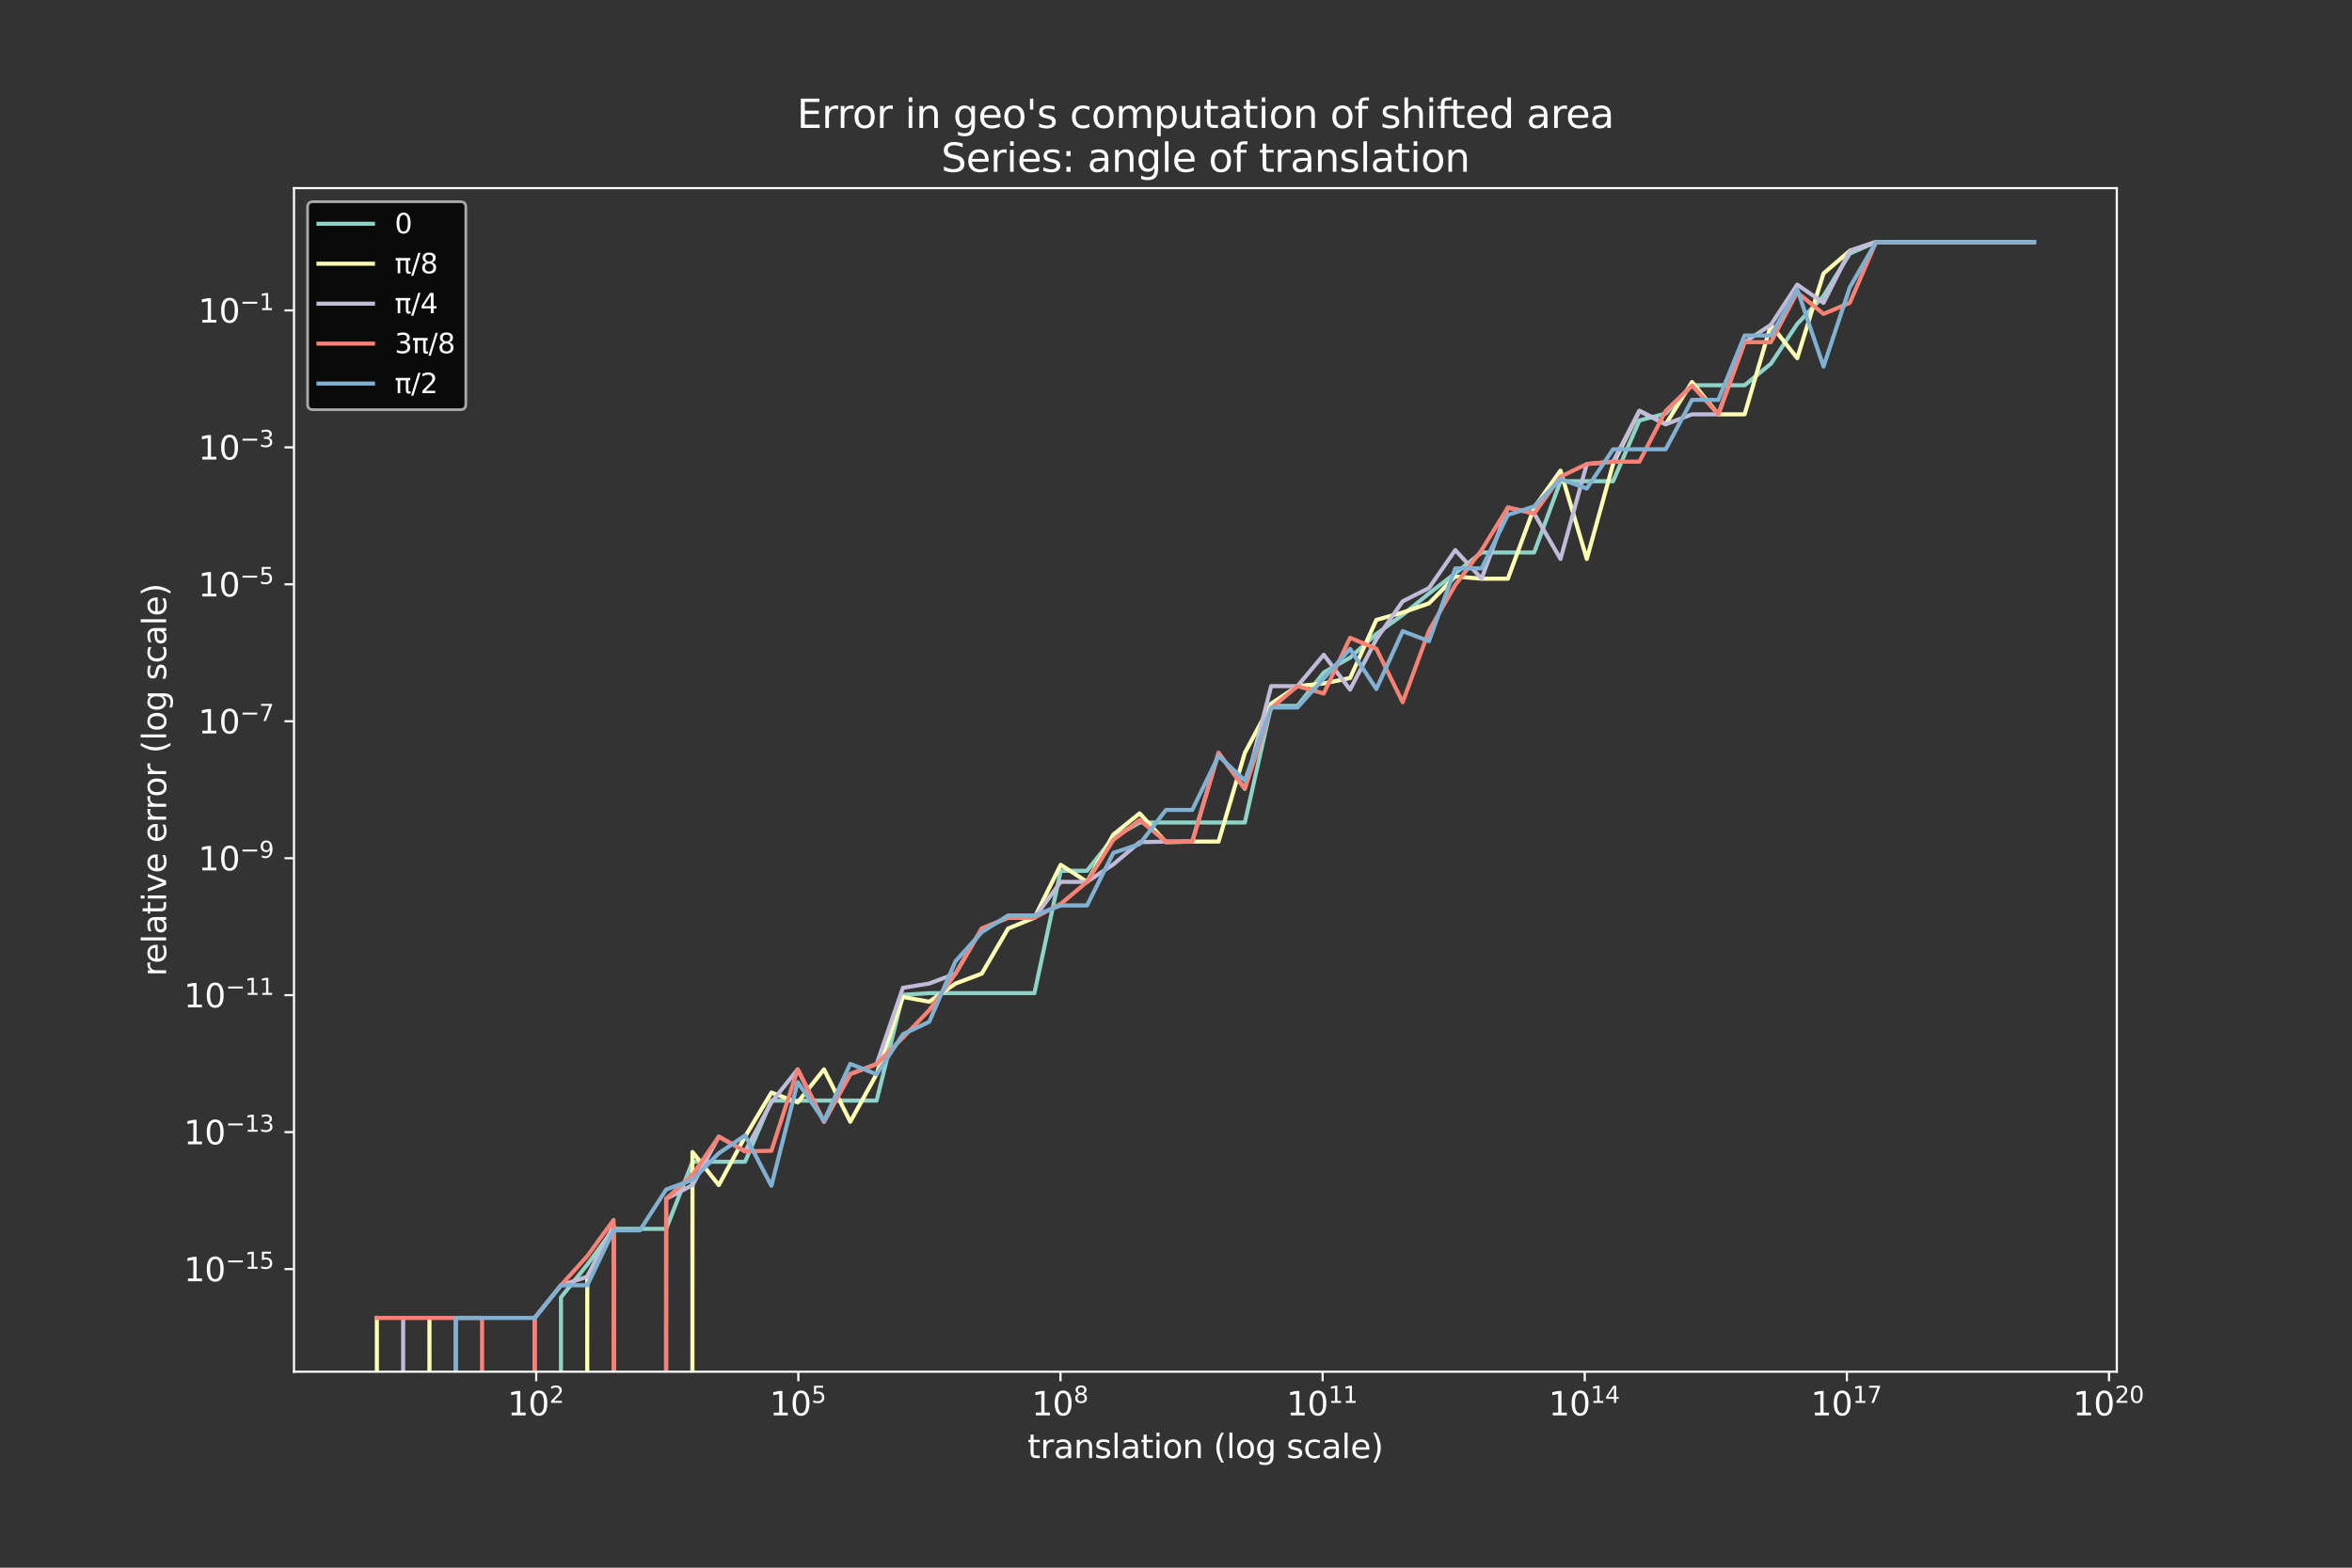 <?xml version="1.0" encoding="utf-8" standalone="no"?>
<!DOCTYPE svg PUBLIC "-//W3C//DTD SVG 1.1//EN"
  "http://www.w3.org/Graphics/SVG/1.1/DTD/svg11.dtd">
<svg xmlns:xlink="http://www.w3.org/1999/xlink" width="864pt" height="576pt" viewBox="0 0 864 576" xmlns="http://www.w3.org/2000/svg" version="1.1">
 <rect x="0" y="0" width="864" height="576" fill="#333333" stroke="none"/>
 <defs>
  <style type="text/css">*{stroke-linejoin: round; stroke-linecap: butt}</style>
 </defs>
 <g id="figure_1">
  <g id="patch_1">
   <path d="M 0 576 
L 864 576 
L 864 0 
L 0 0 
L 0 576 
z
" style="fill: none"/>
  </g>
  <g id="axes_1">
   <g id="patch_2">
    <path d="M 108 504 
L 777.6 504 
L 777.6 69.12 
L 108 69.12 
L 108 504 
z
" style="fill: none"/>
   </g>
   <g id="matplotlib.axis_1">
    <g id="xtick_1">
     <g id="line2d_1">
      <defs>
       <path id="me5d56698d5" d="M 0 0 
L 0 3.5 
" style="stroke: #ffffff; stroke-width: 0.8"/>
      </defs>
      <g>
       <use xlink:href="#me5d56698d5" x="196.979" y="504" style="fill: #ffffff; stroke: #ffffff; stroke-width: 0.8"/>
      </g>
     </g>
     <g id="text_1">
      <!-- $\mathdefault{10^{2}}$ -->
      <g style="fill: #ffffff" transform="translate(186.419 520.118)scale(0.12 -0.12)">
       <defs>
        <path id="DejaVuSans-31" d="M 794 531 
L 1825 531 
L 1825 4091 
L 703 3866 
L 703 4441 
L 1819 4666 
L 2450 4666 
L 2450 531 
L 3481 531 
L 3481 0 
L 794 0 
L 794 531 
z
" transform="scale(0.016)"/>
        <path id="DejaVuSans-30" d="M 2034 4250 
Q 1547 4250 1301 3770 
Q 1056 3291 1056 2328 
Q 1056 1369 1301 889 
Q 1547 409 2034 409 
Q 2525 409 2770 889 
Q 3016 1369 3016 2328 
Q 3016 3291 2770 3770 
Q 2525 4250 2034 4250 
z
M 2034 4750 
Q 2819 4750 3233 4129 
Q 3647 3509 3647 2328 
Q 3647 1150 3233 529 
Q 2819 -91 2034 -91 
Q 1250 -91 836 529 
Q 422 1150 422 2328 
Q 422 3509 836 4129 
Q 1250 4750 2034 4750 
z
" transform="scale(0.016)"/>
        <path id="DejaVuSans-32" d="M 1228 531 
L 3431 531 
L 3431 0 
L 469 0 
L 469 531 
Q 828 903 1448 1529 
Q 2069 2156 2228 2338 
Q 2531 2678 2651 2914 
Q 2772 3150 2772 3378 
Q 2772 3750 2511 3984 
Q 2250 4219 1831 4219 
Q 1534 4219 1204 4116 
Q 875 4013 500 3803 
L 500 4441 
Q 881 4594 1212 4672 
Q 1544 4750 1819 4750 
Q 2544 4750 2975 4387 
Q 3406 4025 3406 3419 
Q 3406 3131 3298 2873 
Q 3191 2616 2906 2266 
Q 2828 2175 2409 1742 
Q 1991 1309 1228 531 
z
" transform="scale(0.016)"/>
       </defs>
       <use xlink:href="#DejaVuSans-31" transform="translate(0 0.766)"/>
       <use xlink:href="#DejaVuSans-30" transform="translate(63.623 0.766)"/>
       <use xlink:href="#DejaVuSans-32" transform="translate(128.203 39.047)scale(0.7)"/>
      </g>
     </g>
    </g>
    <g id="xtick_2">
     <g id="line2d_2">
      <g>
       <use xlink:href="#me5d56698d5" x="293.272" y="504" style="fill: #ffffff; stroke: #ffffff; stroke-width: 0.8"/>
      </g>
     </g>
     <g id="text_2">
      <!-- $\mathdefault{10^{5}}$ -->
      <g style="fill: #ffffff" transform="translate(282.712 520.118)scale(0.12 -0.12)">
       <defs>
        <path id="DejaVuSans-35" d="M 691 4666 
L 3169 4666 
L 3169 4134 
L 1269 4134 
L 1269 2991 
Q 1406 3038 1543 3061 
Q 1681 3084 1819 3084 
Q 2600 3084 3056 2656 
Q 3513 2228 3513 1497 
Q 3513 744 3044 326 
Q 2575 -91 1722 -91 
Q 1428 -91 1123 -41 
Q 819 9 494 109 
L 494 744 
Q 775 591 1075 516 
Q 1375 441 1709 441 
Q 2250 441 2565 725 
Q 2881 1009 2881 1497 
Q 2881 1984 2565 2268 
Q 2250 2553 1709 2553 
Q 1456 2553 1204 2497 
Q 953 2441 691 2322 
L 691 4666 
z
" transform="scale(0.016)"/>
       </defs>
       <use xlink:href="#DejaVuSans-31" transform="translate(0 0.684)"/>
       <use xlink:href="#DejaVuSans-30" transform="translate(63.623 0.684)"/>
       <use xlink:href="#DejaVuSans-35" transform="translate(128.203 38.966)scale(0.7)"/>
      </g>
     </g>
    </g>
    <g id="xtick_3">
     <g id="line2d_3">
      <g>
       <use xlink:href="#me5d56698d5" x="389.565" y="504" style="fill: #ffffff; stroke: #ffffff; stroke-width: 0.8"/>
      </g>
     </g>
     <g id="text_3">
      <!-- $\mathdefault{10^{8}}$ -->
      <g style="fill: #ffffff" transform="translate(379.005 520.118)scale(0.12 -0.12)">
       <defs>
        <path id="DejaVuSans-38" d="M 2034 2216 
Q 1584 2216 1326 1975 
Q 1069 1734 1069 1313 
Q 1069 891 1326 650 
Q 1584 409 2034 409 
Q 2484 409 2743 651 
Q 3003 894 3003 1313 
Q 3003 1734 2745 1975 
Q 2488 2216 2034 2216 
z
M 1403 2484 
Q 997 2584 770 2862 
Q 544 3141 544 3541 
Q 544 4100 942 4425 
Q 1341 4750 2034 4750 
Q 2731 4750 3128 4425 
Q 3525 4100 3525 3541 
Q 3525 3141 3298 2862 
Q 3072 2584 2669 2484 
Q 3125 2378 3379 2068 
Q 3634 1759 3634 1313 
Q 3634 634 3220 271 
Q 2806 -91 2034 -91 
Q 1263 -91 848 271 
Q 434 634 434 1313 
Q 434 1759 690 2068 
Q 947 2378 1403 2484 
z
M 1172 3481 
Q 1172 3119 1398 2916 
Q 1625 2713 2034 2713 
Q 2441 2713 2670 2916 
Q 2900 3119 2900 3481 
Q 2900 3844 2670 4047 
Q 2441 4250 2034 4250 
Q 1625 4250 1398 4047 
Q 1172 3844 1172 3481 
z
" transform="scale(0.016)"/>
       </defs>
       <use xlink:href="#DejaVuSans-31" transform="translate(0 0.766)"/>
       <use xlink:href="#DejaVuSans-30" transform="translate(63.623 0.766)"/>
       <use xlink:href="#DejaVuSans-38" transform="translate(128.203 39.047)scale(0.7)"/>
      </g>
     </g>
    </g>
    <g id="xtick_4">
     <g id="line2d_4">
      <g>
       <use xlink:href="#me5d56698d5" x="485.858" y="504" style="fill: #ffffff; stroke: #ffffff; stroke-width: 0.8"/>
      </g>
     </g>
     <g id="text_4">
      <!-- $\mathdefault{10^{11}}$ -->
      <g style="fill: #ffffff" transform="translate(472.598 520.118)scale(0.12 -0.12)">
       <use xlink:href="#DejaVuSans-31" transform="translate(0 0.684)"/>
       <use xlink:href="#DejaVuSans-30" transform="translate(63.623 0.684)"/>
       <use xlink:href="#DejaVuSans-31" transform="translate(128.203 38.966)scale(0.7)"/>
       <use xlink:href="#DejaVuSans-31" transform="translate(172.739 38.966)scale(0.7)"/>
      </g>
     </g>
    </g>
    <g id="xtick_5">
     <g id="line2d_5">
      <g>
       <use xlink:href="#me5d56698d5" x="582.151" y="504" style="fill: #ffffff; stroke: #ffffff; stroke-width: 0.8"/>
      </g>
     </g>
     <g id="text_5">
      <!-- $\mathdefault{10^{14}}$ -->
      <g style="fill: #ffffff" transform="translate(568.891 520.118)scale(0.12 -0.12)">
       <defs>
        <path id="DejaVuSans-34" d="M 2419 4116 
L 825 1625 
L 2419 1625 
L 2419 4116 
z
M 2253 4666 
L 3047 4666 
L 3047 1625 
L 3713 1625 
L 3713 1100 
L 3047 1100 
L 3047 0 
L 2419 0 
L 2419 1100 
L 313 1100 
L 313 1709 
L 2253 4666 
z
" transform="scale(0.016)"/>
       </defs>
       <use xlink:href="#DejaVuSans-31" transform="translate(0 0.684)"/>
       <use xlink:href="#DejaVuSans-30" transform="translate(63.623 0.684)"/>
       <use xlink:href="#DejaVuSans-31" transform="translate(128.203 38.966)scale(0.7)"/>
       <use xlink:href="#DejaVuSans-34" transform="translate(172.739 38.966)scale(0.7)"/>
      </g>
     </g>
    </g>
    <g id="xtick_6">
     <g id="line2d_6">
      <g>
       <use xlink:href="#me5d56698d5" x="678.443" y="504" style="fill: #ffffff; stroke: #ffffff; stroke-width: 0.8"/>
      </g>
     </g>
     <g id="text_6">
      <!-- $\mathdefault{10^{17}}$ -->
      <g style="fill: #ffffff" transform="translate(665.183 520.118)scale(0.12 -0.12)">
       <defs>
        <path id="DejaVuSans-37" d="M 525 4666 
L 3525 4666 
L 3525 4397 
L 1831 0 
L 1172 0 
L 2766 4134 
L 525 4134 
L 525 4666 
z
" transform="scale(0.016)"/>
       </defs>
       <use xlink:href="#DejaVuSans-31" transform="translate(0 0.684)"/>
       <use xlink:href="#DejaVuSans-30" transform="translate(63.623 0.684)"/>
       <use xlink:href="#DejaVuSans-31" transform="translate(128.203 38.966)scale(0.7)"/>
       <use xlink:href="#DejaVuSans-37" transform="translate(172.739 38.966)scale(0.7)"/>
      </g>
     </g>
    </g>
    <g id="xtick_7">
     <g id="line2d_7">
      <g>
       <use xlink:href="#me5d56698d5" x="774.736" y="504" style="fill: #ffffff; stroke: #ffffff; stroke-width: 0.8"/>
      </g>
     </g>
     <g id="text_7">
      <!-- $\mathdefault{10^{20}}$ -->
      <g style="fill: #ffffff" transform="translate(761.476 520.118)scale(0.12 -0.12)">
       <use xlink:href="#DejaVuSans-31" transform="translate(0 0.766)"/>
       <use xlink:href="#DejaVuSans-30" transform="translate(63.623 0.766)"/>
       <use xlink:href="#DejaVuSans-32" transform="translate(128.203 39.047)scale(0.7)"/>
       <use xlink:href="#DejaVuSans-30" transform="translate(172.739 39.047)scale(0.7)"/>
      </g>
     </g>
    </g>
    <g id="text_8">
     <!-- translation (log scale) -->
     <g style="fill: #ffffff" transform="translate(377.437 535.732)scale(0.12 -0.12)">
      <defs>
       <path id="DejaVuSans-74" d="M 1172 4494 
L 1172 3500 
L 2356 3500 
L 2356 3053 
L 1172 3053 
L 1172 1153 
Q 1172 725 1289 603 
Q 1406 481 1766 481 
L 2356 481 
L 2356 0 
L 1766 0 
Q 1100 0 847 248 
Q 594 497 594 1153 
L 594 3053 
L 172 3053 
L 172 3500 
L 594 3500 
L 594 4494 
L 1172 4494 
z
" transform="scale(0.016)"/>
       <path id="DejaVuSans-72" d="M 2631 2963 
Q 2534 3019 2420 3045 
Q 2306 3072 2169 3072 
Q 1681 3072 1420 2755 
Q 1159 2438 1159 1844 
L 1159 0 
L 581 0 
L 581 3500 
L 1159 3500 
L 1159 2956 
Q 1341 3275 1631 3429 
Q 1922 3584 2338 3584 
Q 2397 3584 2469 3576 
Q 2541 3569 2628 3553 
L 2631 2963 
z
" transform="scale(0.016)"/>
       <path id="DejaVuSans-61" d="M 2194 1759 
Q 1497 1759 1228 1600 
Q 959 1441 959 1056 
Q 959 750 1161 570 
Q 1363 391 1709 391 
Q 2188 391 2477 730 
Q 2766 1069 2766 1631 
L 2766 1759 
L 2194 1759 
z
M 3341 1997 
L 3341 0 
L 2766 0 
L 2766 531 
Q 2569 213 2275 61 
Q 1981 -91 1556 -91 
Q 1019 -91 701 211 
Q 384 513 384 1019 
Q 384 1609 779 1909 
Q 1175 2209 1959 2209 
L 2766 2209 
L 2766 2266 
Q 2766 2663 2505 2880 
Q 2244 3097 1772 3097 
Q 1472 3097 1187 3025 
Q 903 2953 641 2809 
L 641 3341 
Q 956 3463 1253 3523 
Q 1550 3584 1831 3584 
Q 2591 3584 2966 3190 
Q 3341 2797 3341 1997 
z
" transform="scale(0.016)"/>
       <path id="DejaVuSans-6e" d="M 3513 2113 
L 3513 0 
L 2938 0 
L 2938 2094 
Q 2938 2591 2744 2837 
Q 2550 3084 2163 3084 
Q 1697 3084 1428 2787 
Q 1159 2491 1159 1978 
L 1159 0 
L 581 0 
L 581 3500 
L 1159 3500 
L 1159 2956 
Q 1366 3272 1645 3428 
Q 1925 3584 2291 3584 
Q 2894 3584 3203 3211 
Q 3513 2838 3513 2113 
z
" transform="scale(0.016)"/>
       <path id="DejaVuSans-73" d="M 2834 3397 
L 2834 2853 
Q 2591 2978 2328 3040 
Q 2066 3103 1784 3103 
Q 1356 3103 1142 2972 
Q 928 2841 928 2578 
Q 928 2378 1081 2264 
Q 1234 2150 1697 2047 
L 1894 2003 
Q 2506 1872 2764 1633 
Q 3022 1394 3022 966 
Q 3022 478 2636 193 
Q 2250 -91 1575 -91 
Q 1294 -91 989 -36 
Q 684 19 347 128 
L 347 722 
Q 666 556 975 473 
Q 1284 391 1588 391 
Q 1994 391 2212 530 
Q 2431 669 2431 922 
Q 2431 1156 2273 1281 
Q 2116 1406 1581 1522 
L 1381 1569 
Q 847 1681 609 1914 
Q 372 2147 372 2553 
Q 372 3047 722 3315 
Q 1072 3584 1716 3584 
Q 2034 3584 2315 3537 
Q 2597 3491 2834 3397 
z
" transform="scale(0.016)"/>
       <path id="DejaVuSans-6c" d="M 603 4863 
L 1178 4863 
L 1178 0 
L 603 0 
L 603 4863 
z
" transform="scale(0.016)"/>
       <path id="DejaVuSans-69" d="M 603 3500 
L 1178 3500 
L 1178 0 
L 603 0 
L 603 3500 
z
M 603 4863 
L 1178 4863 
L 1178 4134 
L 603 4134 
L 603 4863 
z
" transform="scale(0.016)"/>
       <path id="DejaVuSans-6f" d="M 1959 3097 
Q 1497 3097 1228 2736 
Q 959 2375 959 1747 
Q 959 1119 1226 758 
Q 1494 397 1959 397 
Q 2419 397 2687 759 
Q 2956 1122 2956 1747 
Q 2956 2369 2687 2733 
Q 2419 3097 1959 3097 
z
M 1959 3584 
Q 2709 3584 3137 3096 
Q 3566 2609 3566 1747 
Q 3566 888 3137 398 
Q 2709 -91 1959 -91 
Q 1206 -91 779 398 
Q 353 888 353 1747 
Q 353 2609 779 3096 
Q 1206 3584 1959 3584 
z
" transform="scale(0.016)"/>
       <path id="DejaVuSans-20" transform="scale(0.016)"/>
       <path id="DejaVuSans-28" d="M 1984 4856 
Q 1566 4138 1362 3434 
Q 1159 2731 1159 2009 
Q 1159 1288 1364 580 
Q 1569 -128 1984 -844 
L 1484 -844 
Q 1016 -109 783 600 
Q 550 1309 550 2009 
Q 550 2706 781 3412 
Q 1013 4119 1484 4856 
L 1984 4856 
z
" transform="scale(0.016)"/>
       <path id="DejaVuSans-67" d="M 2906 1791 
Q 2906 2416 2648 2759 
Q 2391 3103 1925 3103 
Q 1463 3103 1205 2759 
Q 947 2416 947 1791 
Q 947 1169 1205 825 
Q 1463 481 1925 481 
Q 2391 481 2648 825 
Q 2906 1169 2906 1791 
z
M 3481 434 
Q 3481 -459 3084 -895 
Q 2688 -1331 1869 -1331 
Q 1566 -1331 1297 -1286 
Q 1028 -1241 775 -1147 
L 775 -588 
Q 1028 -725 1275 -790 
Q 1522 -856 1778 -856 
Q 2344 -856 2625 -561 
Q 2906 -266 2906 331 
L 2906 616 
Q 2728 306 2450 153 
Q 2172 0 1784 0 
Q 1141 0 747 490 
Q 353 981 353 1791 
Q 353 2603 747 3093 
Q 1141 3584 1784 3584 
Q 2172 3584 2450 3431 
Q 2728 3278 2906 2969 
L 2906 3500 
L 3481 3500 
L 3481 434 
z
" transform="scale(0.016)"/>
       <path id="DejaVuSans-63" d="M 3122 3366 
L 3122 2828 
Q 2878 2963 2633 3030 
Q 2388 3097 2138 3097 
Q 1578 3097 1268 2742 
Q 959 2388 959 1747 
Q 959 1106 1268 751 
Q 1578 397 2138 397 
Q 2388 397 2633 464 
Q 2878 531 3122 666 
L 3122 134 
Q 2881 22 2623 -34 
Q 2366 -91 2075 -91 
Q 1284 -91 818 406 
Q 353 903 353 1747 
Q 353 2603 823 3093 
Q 1294 3584 2113 3584 
Q 2378 3584 2631 3529 
Q 2884 3475 3122 3366 
z
" transform="scale(0.016)"/>
       <path id="DejaVuSans-65" d="M 3597 1894 
L 3597 1613 
L 953 1613 
Q 991 1019 1311 708 
Q 1631 397 2203 397 
Q 2534 397 2845 478 
Q 3156 559 3463 722 
L 3463 178 
Q 3153 47 2828 -22 
Q 2503 -91 2169 -91 
Q 1331 -91 842 396 
Q 353 884 353 1716 
Q 353 2575 817 3079 
Q 1281 3584 2069 3584 
Q 2775 3584 3186 3129 
Q 3597 2675 3597 1894 
z
M 3022 2063 
Q 3016 2534 2758 2815 
Q 2500 3097 2075 3097 
Q 1594 3097 1305 2825 
Q 1016 2553 972 2059 
L 3022 2063 
z
" transform="scale(0.016)"/>
       <path id="DejaVuSans-29" d="M 513 4856 
L 1013 4856 
Q 1481 4119 1714 3412 
Q 1947 2706 1947 2009 
Q 1947 1309 1714 600 
Q 1481 -109 1013 -844 
L 513 -844 
Q 928 -128 1133 580 
Q 1338 1288 1338 2009 
Q 1338 2731 1133 3434 
Q 928 4138 513 4856 
z
" transform="scale(0.016)"/>
      </defs>
      <use xlink:href="#DejaVuSans-74"/>
      <use xlink:href="#DejaVuSans-72" x="39.209"/>
      <use xlink:href="#DejaVuSans-61" x="80.322"/>
      <use xlink:href="#DejaVuSans-6e" x="141.602"/>
      <use xlink:href="#DejaVuSans-73" x="204.98"/>
      <use xlink:href="#DejaVuSans-6c" x="257.08"/>
      <use xlink:href="#DejaVuSans-61" x="284.863"/>
      <use xlink:href="#DejaVuSans-74" x="346.143"/>
      <use xlink:href="#DejaVuSans-69" x="385.352"/>
      <use xlink:href="#DejaVuSans-6f" x="413.135"/>
      <use xlink:href="#DejaVuSans-6e" x="474.316"/>
      <use xlink:href="#DejaVuSans-20" x="537.695"/>
      <use xlink:href="#DejaVuSans-28" x="569.482"/>
      <use xlink:href="#DejaVuSans-6c" x="608.496"/>
      <use xlink:href="#DejaVuSans-6f" x="636.279"/>
      <use xlink:href="#DejaVuSans-67" x="697.461"/>
      <use xlink:href="#DejaVuSans-20" x="760.938"/>
      <use xlink:href="#DejaVuSans-73" x="792.725"/>
      <use xlink:href="#DejaVuSans-63" x="844.824"/>
      <use xlink:href="#DejaVuSans-61" x="899.805"/>
      <use xlink:href="#DejaVuSans-6c" x="961.084"/>
      <use xlink:href="#DejaVuSans-65" x="988.867"/>
      <use xlink:href="#DejaVuSans-29" x="1050.391"/>
     </g>
    </g>
   </g>
   <g id="matplotlib.axis_2">
    <g id="ytick_1">
     <g id="line2d_8">
      <defs>
       <path id="mdd11812961" d="M 0 0 
L -3.5 0 
" style="stroke: #ffffff; stroke-width: 0.8"/>
      </defs>
      <g>
       <use xlink:href="#mdd11812961" x="108" y="466.281" style="fill: #ffffff; stroke: #ffffff; stroke-width: 0.8"/>
      </g>
     </g>
     <g id="text_9">
      <!-- $\mathdefault{10^{-15}}$ -->
      <g style="fill: #ffffff" transform="translate(67.52 470.84)scale(0.12 -0.12)">
       <defs>
        <path id="DejaVuSans-2212" d="M 678 2272 
L 4684 2272 
L 4684 1741 
L 678 1741 
L 678 2272 
z
" transform="scale(0.016)"/>
       </defs>
       <use xlink:href="#DejaVuSans-31" transform="translate(0 0.684)"/>
       <use xlink:href="#DejaVuSans-30" transform="translate(63.623 0.684)"/>
       <use xlink:href="#DejaVuSans-2212" transform="translate(128.203 38.966)scale(0.7)"/>
       <use xlink:href="#DejaVuSans-31" transform="translate(186.855 38.966)scale(0.7)"/>
       <use xlink:href="#DejaVuSans-35" transform="translate(231.392 38.966)scale(0.7)"/>
      </g>
     </g>
    </g>
    <g id="ytick_2">
     <g id="line2d_9">
      <g>
       <use xlink:href="#mdd11812961" x="108" y="415.962" style="fill: #ffffff; stroke: #ffffff; stroke-width: 0.8"/>
      </g>
     </g>
     <g id="text_10">
      <!-- $\mathdefault{10^{-13}}$ -->
      <g style="fill: #ffffff" transform="translate(67.52 420.521)scale(0.12 -0.12)">
       <defs>
        <path id="DejaVuSans-33" d="M 2597 2516 
Q 3050 2419 3304 2112 
Q 3559 1806 3559 1356 
Q 3559 666 3084 287 
Q 2609 -91 1734 -91 
Q 1441 -91 1130 -33 
Q 819 25 488 141 
L 488 750 
Q 750 597 1062 519 
Q 1375 441 1716 441 
Q 2309 441 2620 675 
Q 2931 909 2931 1356 
Q 2931 1769 2642 2001 
Q 2353 2234 1838 2234 
L 1294 2234 
L 1294 2753 
L 1863 2753 
Q 2328 2753 2575 2939 
Q 2822 3125 2822 3475 
Q 2822 3834 2567 4026 
Q 2313 4219 1838 4219 
Q 1578 4219 1281 4162 
Q 984 4106 628 3988 
L 628 4550 
Q 988 4650 1302 4700 
Q 1616 4750 1894 4750 
Q 2613 4750 3031 4423 
Q 3450 4097 3450 3541 
Q 3450 3153 3228 2886 
Q 3006 2619 2597 2516 
z
" transform="scale(0.016)"/>
       </defs>
       <use xlink:href="#DejaVuSans-31" transform="translate(0 0.766)"/>
       <use xlink:href="#DejaVuSans-30" transform="translate(63.623 0.766)"/>
       <use xlink:href="#DejaVuSans-2212" transform="translate(128.203 39.047)scale(0.7)"/>
       <use xlink:href="#DejaVuSans-31" transform="translate(186.855 39.047)scale(0.7)"/>
       <use xlink:href="#DejaVuSans-33" transform="translate(231.392 39.047)scale(0.7)"/>
      </g>
     </g>
    </g>
    <g id="ytick_3">
     <g id="line2d_10">
      <g>
       <use xlink:href="#mdd11812961" x="108" y="365.643" style="fill: #ffffff; stroke: #ffffff; stroke-width: 0.8"/>
      </g>
     </g>
     <g id="text_11">
      <!-- $\mathdefault{10^{-11}}$ -->
      <g style="fill: #ffffff" transform="translate(67.52 370.202)scale(0.12 -0.12)">
       <use xlink:href="#DejaVuSans-31" transform="translate(0 0.684)"/>
       <use xlink:href="#DejaVuSans-30" transform="translate(63.623 0.684)"/>
       <use xlink:href="#DejaVuSans-2212" transform="translate(128.203 38.966)scale(0.7)"/>
       <use xlink:href="#DejaVuSans-31" transform="translate(186.855 38.966)scale(0.7)"/>
       <use xlink:href="#DejaVuSans-31" transform="translate(231.392 38.966)scale(0.7)"/>
      </g>
     </g>
    </g>
    <g id="ytick_4">
     <g id="line2d_11">
      <g>
       <use xlink:href="#mdd11812961" x="108" y="315.324" style="fill: #ffffff; stroke: #ffffff; stroke-width: 0.8"/>
      </g>
     </g>
     <g id="text_12">
      <!-- $\mathdefault{10^{-9}}$ -->
      <g style="fill: #ffffff" transform="translate(72.8 319.883)scale(0.12 -0.12)">
       <defs>
        <path id="DejaVuSans-39" d="M 703 97 
L 703 672 
Q 941 559 1184 500 
Q 1428 441 1663 441 
Q 2288 441 2617 861 
Q 2947 1281 2994 2138 
Q 2813 1869 2534 1725 
Q 2256 1581 1919 1581 
Q 1219 1581 811 2004 
Q 403 2428 403 3163 
Q 403 3881 828 4315 
Q 1253 4750 1959 4750 
Q 2769 4750 3195 4129 
Q 3622 3509 3622 2328 
Q 3622 1225 3098 567 
Q 2575 -91 1691 -91 
Q 1453 -91 1209 -44 
Q 966 3 703 97 
z
M 1959 2075 
Q 2384 2075 2632 2365 
Q 2881 2656 2881 3163 
Q 2881 3666 2632 3958 
Q 2384 4250 1959 4250 
Q 1534 4250 1286 3958 
Q 1038 3666 1038 3163 
Q 1038 2656 1286 2365 
Q 1534 2075 1959 2075 
z
" transform="scale(0.016)"/>
       </defs>
       <use xlink:href="#DejaVuSans-31" transform="translate(0 0.766)"/>
       <use xlink:href="#DejaVuSans-30" transform="translate(63.623 0.766)"/>
       <use xlink:href="#DejaVuSans-2212" transform="translate(128.203 39.047)scale(0.7)"/>
       <use xlink:href="#DejaVuSans-39" transform="translate(186.855 39.047)scale(0.7)"/>
      </g>
     </g>
    </g>
    <g id="ytick_5">
     <g id="line2d_12">
      <g>
       <use xlink:href="#mdd11812961" x="108" y="265.004" style="fill: #ffffff; stroke: #ffffff; stroke-width: 0.8"/>
      </g>
     </g>
     <g id="text_13">
      <!-- $\mathdefault{10^{-7}}$ -->
      <g style="fill: #ffffff" transform="translate(72.8 269.563)scale(0.12 -0.12)">
       <use xlink:href="#DejaVuSans-31" transform="translate(0 0.684)"/>
       <use xlink:href="#DejaVuSans-30" transform="translate(63.623 0.684)"/>
       <use xlink:href="#DejaVuSans-2212" transform="translate(128.203 38.966)scale(0.7)"/>
       <use xlink:href="#DejaVuSans-37" transform="translate(186.855 38.966)scale(0.7)"/>
      </g>
     </g>
    </g>
    <g id="ytick_6">
     <g id="line2d_13">
      <g>
       <use xlink:href="#mdd11812961" x="108" y="214.685" style="fill: #ffffff; stroke: #ffffff; stroke-width: 0.8"/>
      </g>
     </g>
     <g id="text_14">
      <!-- $\mathdefault{10^{-5}}$ -->
      <g style="fill: #ffffff" transform="translate(72.8 219.244)scale(0.12 -0.12)">
       <use xlink:href="#DejaVuSans-31" transform="translate(0 0.684)"/>
       <use xlink:href="#DejaVuSans-30" transform="translate(63.623 0.684)"/>
       <use xlink:href="#DejaVuSans-2212" transform="translate(128.203 38.966)scale(0.7)"/>
       <use xlink:href="#DejaVuSans-35" transform="translate(186.855 38.966)scale(0.7)"/>
      </g>
     </g>
    </g>
    <g id="ytick_7">
     <g id="line2d_14">
      <g>
       <use xlink:href="#mdd11812961" x="108" y="164.366" style="fill: #ffffff; stroke: #ffffff; stroke-width: 0.8"/>
      </g>
     </g>
     <g id="text_15">
      <!-- $\mathdefault{10^{-3}}$ -->
      <g style="fill: #ffffff" transform="translate(72.8 168.925)scale(0.12 -0.12)">
       <use xlink:href="#DejaVuSans-31" transform="translate(0 0.766)"/>
       <use xlink:href="#DejaVuSans-30" transform="translate(63.623 0.766)"/>
       <use xlink:href="#DejaVuSans-2212" transform="translate(128.203 39.047)scale(0.7)"/>
       <use xlink:href="#DejaVuSans-33" transform="translate(186.855 39.047)scale(0.7)"/>
      </g>
     </g>
    </g>
    <g id="ytick_8">
     <g id="line2d_15">
      <g>
       <use xlink:href="#mdd11812961" x="108" y="114.047" style="fill: #ffffff; stroke: #ffffff; stroke-width: 0.8"/>
      </g>
     </g>
     <g id="text_16">
      <!-- $\mathdefault{10^{-1}}$ -->
      <g style="fill: #ffffff" transform="translate(72.8 118.606)scale(0.12 -0.12)">
       <use xlink:href="#DejaVuSans-31" transform="translate(0 0.684)"/>
       <use xlink:href="#DejaVuSans-30" transform="translate(63.623 0.684)"/>
       <use xlink:href="#DejaVuSans-2212" transform="translate(128.203 38.966)scale(0.7)"/>
       <use xlink:href="#DejaVuSans-31" transform="translate(186.855 38.966)scale(0.7)"/>
      </g>
     </g>
    </g>
    <g id="text_17">
     <!-- relative error (log scale) -->
     <g style="fill: #ffffff" transform="translate(61.024 358.722)rotate(-90)scale(0.12 -0.12)">
      <defs>
       <path id="DejaVuSans-76" d="M 191 3500 
L 800 3500 
L 1894 563 
L 2988 3500 
L 3597 3500 
L 2284 0 
L 1503 0 
L 191 3500 
z
" transform="scale(0.016)"/>
      </defs>
      <use xlink:href="#DejaVuSans-72"/>
      <use xlink:href="#DejaVuSans-65" x="38.863"/>
      <use xlink:href="#DejaVuSans-6c" x="100.387"/>
      <use xlink:href="#DejaVuSans-61" x="128.17"/>
      <use xlink:href="#DejaVuSans-74" x="189.449"/>
      <use xlink:href="#DejaVuSans-69" x="228.658"/>
      <use xlink:href="#DejaVuSans-76" x="256.441"/>
      <use xlink:href="#DejaVuSans-65" x="315.621"/>
      <use xlink:href="#DejaVuSans-20" x="377.145"/>
      <use xlink:href="#DejaVuSans-65" x="408.932"/>
      <use xlink:href="#DejaVuSans-72" x="470.455"/>
      <use xlink:href="#DejaVuSans-72" x="509.818"/>
      <use xlink:href="#DejaVuSans-6f" x="548.682"/>
      <use xlink:href="#DejaVuSans-72" x="609.863"/>
      <use xlink:href="#DejaVuSans-20" x="650.977"/>
      <use xlink:href="#DejaVuSans-28" x="682.764"/>
      <use xlink:href="#DejaVuSans-6c" x="721.777"/>
      <use xlink:href="#DejaVuSans-6f" x="749.561"/>
      <use xlink:href="#DejaVuSans-67" x="810.742"/>
      <use xlink:href="#DejaVuSans-20" x="874.219"/>
      <use xlink:href="#DejaVuSans-73" x="906.006"/>
      <use xlink:href="#DejaVuSans-63" x="958.105"/>
      <use xlink:href="#DejaVuSans-61" x="1013.086"/>
      <use xlink:href="#DejaVuSans-6c" x="1074.365"/>
      <use xlink:href="#DejaVuSans-65" x="1102.148"/>
      <use xlink:href="#DejaVuSans-29" x="1163.672"/>
     </g>
    </g>
   </g>
   <g id="line2d_16">
    <path d="M 206.034 577 
L 206.073 476.659 
L 215.735 464.655 
L 225.397 451.499 
L 235.06 451.499 
L 244.722 451.499 
L 254.384 426.843 
L 264.047 426.843 
L 273.709 426.843 
L 283.371 404.375 
L 293.034 404.375 
L 302.696 404.375 
L 312.358 404.375 
L 322.021 404.375 
L 331.683 365.508 
L 341.345 364.902 
L 351.008 364.902 
L 360.67 364.902 
L 370.332 364.902 
L 379.995 364.902 
L 389.657 319.935 
L 399.319 319.935 
L 408.982 307.696 
L 418.644 302.208 
L 428.306 302.208 
L 437.969 302.208 
L 447.631 302.208 
L 457.294 302.208 
L 466.956 259.383 
L 476.618 259.383 
L 486.281 247.093 
L 495.943 241.625 
L 505.605 232.948 
L 515.268 225.912 
L 524.93 218.066 
L 534.592 210.627 
L 544.255 202.986 
L 553.917 202.986 
L 563.579 202.986 
L 573.242 176.809 
L 582.904 176.809 
L 592.566 176.809 
L 602.229 154.464 
L 611.891 151.95 
L 621.553 141.556 
L 631.216 141.556 
L 640.878 141.556 
L 650.54 133.632 
L 660.203 119.036 
L 669.865 108.76 
L 679.527 93.173 
L 689.19 88.887 
L 698.852 88.887 
L 708.514 88.887 
L 718.177 88.887 
L 727.839 88.887 
L 737.501 88.887 
L 747.164 88.887 
" clip-path="url(#peae80f1485)" style="fill: none; stroke: #8dd3c7; stroke-width: 1.5; stroke-linecap: square"/>
   </g>
   <g id="line2d_17">
    <path d="M 138.436 484.233 
L 138.473 577 
M 157.725 577 
L 157.761 484.233 
L 157.797 577 
M 215.693 577 
L 215.735 469.085 
L 225.397 450.458 
L 225.447 577 
M 254.325 577 
L 254.384 423.265 
L 264.047 435.435 
L 273.709 417.626 
L 283.371 401.434 
L 293.034 405.031 
L 302.696 392.898 
L 312.358 412.163 
L 322.021 394.631 
L 331.683 366.289 
L 341.345 368.058 
L 351.008 361.372 
L 360.67 357.721 
L 370.332 341.159 
L 379.995 337.18 
L 389.657 317.739 
L 399.319 324.016 
L 408.982 306.638 
L 418.644 298.845 
L 428.306 309.426 
L 437.969 309.216 
L 447.631 309.216 
L 457.294 276.623 
L 466.956 258.527 
L 476.618 252.091 
L 486.281 251.119 
L 495.943 249.119 
L 505.605 227.771 
L 515.268 225.044 
L 524.93 221.685 
L 534.592 211.802 
L 544.255 212.621 
L 553.917 212.621 
L 563.579 186.467 
L 573.242 172.909 
L 582.904 205.385 
L 592.566 170.482 
L 602.229 150.964 
L 611.891 155.886 
L 621.553 140.368 
L 631.216 152.227 
L 640.878 152.227 
L 650.54 119.339 
L 660.203 131.605 
L 669.865 100.462 
L 679.527 92.146 
L 689.19 88.887 
L 698.852 88.887 
L 708.514 88.887 
L 718.177 88.887 
L 727.839 88.887 
L 737.501 88.887 
L 747.164 88.887 
" clip-path="url(#peae80f1485)" style="fill: none; stroke: #feffb3; stroke-width: 1.5; stroke-linecap: square"/>
   </g>
   <g id="line2d_18">
    <path d="M 148.063 577 
L 148.099 484.233 
L 148.135 577 
M 167.387 577 
L 167.423 484.233 
L 167.46 577 
M 196.374 577 
L 196.41 484.233 
L 206.073 472.229 
L 215.735 469.085 
L 225.397 450.458 
L 225.447 577 
M 244.669 577 
L 244.722 440.446 
L 254.384 435.435 
L 264.047 417.626 
L 273.709 423.02 
L 283.371 405.031 
L 293.034 392.898 
L 302.696 412.163 
L 312.358 394.631 
L 322.021 390.943 
L 331.683 362.938 
L 341.345 361.372 
L 351.008 357.721 
L 360.67 341.159 
L 370.332 337.18 
L 379.995 337.18 
L 389.657 324.016 
L 399.319 324.016 
L 408.982 317.588 
L 418.644 309.426 
L 428.306 309.216 
L 437.969 309.216 
L 447.631 276.623 
L 457.294 289.827 
L 466.956 252.091 
L 476.618 252.091 
L 486.281 240.558 
L 495.943 253.387 
L 505.605 234.818 
L 515.268 220.926 
L 524.93 216.061 
L 534.592 202.115 
L 544.255 212.621 
L 553.917 186.467 
L 563.579 188.67 
L 573.242 205.385 
L 582.904 170.482 
L 592.566 169.621 
L 602.229 150.964 
L 611.891 155.886 
L 621.553 152.227 
L 631.216 152.227 
L 640.878 125.71 
L 650.54 119.339 
L 660.203 104.581 
L 669.865 111.27 
L 679.527 92.146 
L 689.19 88.887 
L 698.852 88.887 
L 708.514 88.887 
L 718.177 88.887 
L 727.839 88.887 
L 737.501 88.887 
L 747.164 88.887 
" clip-path="url(#peae80f1485)" style="fill: none; stroke: #bfbbd9; stroke-width: 1.5; stroke-linecap: square"/>
   </g>
   <g id="line2d_19">
    <path d="M 138.436 484.233 
L 148.099 484.233 
L 157.761 484.233 
L 167.423 484.233 
L 177.086 484.233 
L 177.122 577 
M 196.374 577 
L 196.41 484.233 
L 206.073 472.229 
L 215.735 461.511 
L 225.397 448.22 
L 225.448 577 
M 244.669 577 
L 244.722 440.446 
L 254.384 431.652 
L 264.047 417.626 
L 273.709 423.02 
L 283.371 422.82 
L 293.034 392.898 
L 302.696 412.163 
L 312.358 394.631 
L 322.021 390.943 
L 331.683 381.254 
L 341.345 371.148 
L 351.008 357.721 
L 360.67 341.159 
L 370.332 337.18 
L 379.995 337.18 
L 389.657 332.117 
L 399.319 324.016 
L 408.982 308.585 
L 418.644 301.28 
L 428.306 309.216 
L 437.969 309.216 
L 447.631 276.623 
L 457.294 289.827 
L 466.956 260.185 
L 476.618 252.091 
L 486.281 254.8 
L 495.943 234.344 
L 505.605 238.361 
L 515.268 258.011 
L 524.93 231.732 
L 534.592 214.953 
L 544.255 202.115 
L 553.917 186.467 
L 563.579 188.67 
L 573.242 175.149 
L 582.904 170.482 
L 592.566 169.621 
L 602.229 169.621 
L 611.891 150.964 
L 621.553 141.616 
L 631.216 152.227 
L 640.878 125.71 
L 650.54 125.71 
L 660.203 107.421 
L 669.865 115.341 
L 679.527 111.27 
L 689.19 88.887 
L 698.852 88.887 
L 708.514 88.887 
L 718.177 88.887 
L 727.839 88.887 
L 737.501 88.887 
L 747.164 88.887 
" clip-path="url(#peae80f1485)" style="fill: none; stroke: #fa8174; stroke-width: 1.5; stroke-linecap: square"/>
   </g>
   <g id="line2d_20">
    <path d="M 167.387 577 
L 167.423 484.233 
L 177.086 484.233 
L 186.748 484.233 
L 196.41 484.233 
L 206.073 472.229 
L 215.735 472.229 
L 225.397 452.06 
L 235.06 452.06 
L 244.722 437.057 
L 254.384 433.485 
L 264.047 423.728 
L 273.709 417.191 
L 283.371 435.689 
L 293.034 397.59 
L 302.696 411.753 
L 312.358 390.881 
L 322.021 394.718 
L 331.683 380.013 
L 341.345 375.433 
L 351.008 353.158 
L 360.67 342.479 
L 370.332 336.348 
L 379.995 336.348 
L 389.657 332.674 
L 399.319 332.674 
L 408.982 313.358 
L 418.644 310.149 
L 428.306 297.586 
L 437.969 297.586 
L 447.631 277.728 
L 457.294 286.776 
L 466.956 259.954 
L 476.618 259.954 
L 486.281 249.279 
L 495.943 238.42 
L 505.605 253.155 
L 515.268 231.897 
L 524.93 235.576 
L 534.592 208.825 
L 544.255 208.825 
L 553.917 189.189 
L 563.579 186.06 
L 573.242 176.04 
L 582.904 179.477 
L 592.566 165.066 
L 602.229 165.066 
L 611.891 165.066 
L 621.553 146.912 
L 631.216 146.912 
L 640.878 123.273 
L 650.54 123.273 
L 660.203 106.298 
L 669.865 134.674 
L 679.527 105.564 
L 689.19 88.887 
L 698.852 88.887 
L 708.514 88.887 
L 718.177 88.887 
L 727.839 88.887 
L 737.501 88.887 
L 747.164 88.887 
" clip-path="url(#peae80f1485)" style="fill: none; stroke: #81b1d2; stroke-width: 1.5; stroke-linecap: square"/>
   </g>
   <g id="patch_3">
    <path d="M 108 504 
L 108 69.12 
" style="fill: none; stroke: #ffffff; stroke-width: 0.8; stroke-linejoin: miter; stroke-linecap: square"/>
   </g>
   <g id="patch_4">
    <path d="M 777.6 504 
L 777.6 69.12 
" style="fill: none; stroke: #ffffff; stroke-width: 0.8; stroke-linejoin: miter; stroke-linecap: square"/>
   </g>
   <g id="patch_5">
    <path d="M 108 504 
L 777.6 504 
" style="fill: none; stroke: #ffffff; stroke-width: 0.8; stroke-linejoin: miter; stroke-linecap: square"/>
   </g>
   <g id="patch_6">
    <path d="M 108 69.12 
L 777.6 69.12 
" style="fill: none; stroke: #ffffff; stroke-width: 0.8; stroke-linejoin: miter; stroke-linecap: square"/>
   </g>
   <g id="text_18">
    <!-- Error in geo's computation of shifted area -->
    <g style="fill: #ffffff" transform="translate(292.748 46.995)scale(0.144 -0.144)">
     <defs>
      <path id="DejaVuSans-45" d="M 628 4666 
L 3578 4666 
L 3578 4134 
L 1259 4134 
L 1259 2753 
L 3481 2753 
L 3481 2222 
L 1259 2222 
L 1259 531 
L 3634 531 
L 3634 0 
L 628 0 
L 628 4666 
z
" transform="scale(0.016)"/>
      <path id="DejaVuSans-27" d="M 1147 4666 
L 1147 2931 
L 616 2931 
L 616 4666 
L 1147 4666 
z
" transform="scale(0.016)"/>
      <path id="DejaVuSans-6d" d="M 3328 2828 
Q 3544 3216 3844 3400 
Q 4144 3584 4550 3584 
Q 5097 3584 5394 3201 
Q 5691 2819 5691 2113 
L 5691 0 
L 5113 0 
L 5113 2094 
Q 5113 2597 4934 2840 
Q 4756 3084 4391 3084 
Q 3944 3084 3684 2787 
Q 3425 2491 3425 1978 
L 3425 0 
L 2847 0 
L 2847 2094 
Q 2847 2600 2669 2842 
Q 2491 3084 2119 3084 
Q 1678 3084 1418 2786 
Q 1159 2488 1159 1978 
L 1159 0 
L 581 0 
L 581 3500 
L 1159 3500 
L 1159 2956 
Q 1356 3278 1631 3431 
Q 1906 3584 2284 3584 
Q 2666 3584 2933 3390 
Q 3200 3197 3328 2828 
z
" transform="scale(0.016)"/>
      <path id="DejaVuSans-70" d="M 1159 525 
L 1159 -1331 
L 581 -1331 
L 581 3500 
L 1159 3500 
L 1159 2969 
Q 1341 3281 1617 3432 
Q 1894 3584 2278 3584 
Q 2916 3584 3314 3078 
Q 3713 2572 3713 1747 
Q 3713 922 3314 415 
Q 2916 -91 2278 -91 
Q 1894 -91 1617 61 
Q 1341 213 1159 525 
z
M 3116 1747 
Q 3116 2381 2855 2742 
Q 2594 3103 2138 3103 
Q 1681 3103 1420 2742 
Q 1159 2381 1159 1747 
Q 1159 1113 1420 752 
Q 1681 391 2138 391 
Q 2594 391 2855 752 
Q 3116 1113 3116 1747 
z
" transform="scale(0.016)"/>
      <path id="DejaVuSans-75" d="M 544 1381 
L 544 3500 
L 1119 3500 
L 1119 1403 
Q 1119 906 1312 657 
Q 1506 409 1894 409 
Q 2359 409 2629 706 
Q 2900 1003 2900 1516 
L 2900 3500 
L 3475 3500 
L 3475 0 
L 2900 0 
L 2900 538 
Q 2691 219 2414 64 
Q 2138 -91 1772 -91 
Q 1169 -91 856 284 
Q 544 659 544 1381 
z
M 1991 3584 
L 1991 3584 
z
" transform="scale(0.016)"/>
      <path id="DejaVuSans-66" d="M 2375 4863 
L 2375 4384 
L 1825 4384 
Q 1516 4384 1395 4259 
Q 1275 4134 1275 3809 
L 1275 3500 
L 2222 3500 
L 2222 3053 
L 1275 3053 
L 1275 0 
L 697 0 
L 697 3053 
L 147 3053 
L 147 3500 
L 697 3500 
L 697 3744 
Q 697 4328 969 4595 
Q 1241 4863 1831 4863 
L 2375 4863 
z
" transform="scale(0.016)"/>
      <path id="DejaVuSans-68" d="M 3513 2113 
L 3513 0 
L 2938 0 
L 2938 2094 
Q 2938 2591 2744 2837 
Q 2550 3084 2163 3084 
Q 1697 3084 1428 2787 
Q 1159 2491 1159 1978 
L 1159 0 
L 581 0 
L 581 4863 
L 1159 4863 
L 1159 2956 
Q 1366 3272 1645 3428 
Q 1925 3584 2291 3584 
Q 2894 3584 3203 3211 
Q 3513 2838 3513 2113 
z
" transform="scale(0.016)"/>
      <path id="DejaVuSans-64" d="M 2906 2969 
L 2906 4863 
L 3481 4863 
L 3481 0 
L 2906 0 
L 2906 525 
Q 2725 213 2448 61 
Q 2172 -91 1784 -91 
Q 1150 -91 751 415 
Q 353 922 353 1747 
Q 353 2572 751 3078 
Q 1150 3584 1784 3584 
Q 2172 3584 2448 3432 
Q 2725 3281 2906 2969 
z
M 947 1747 
Q 947 1113 1208 752 
Q 1469 391 1925 391 
Q 2381 391 2643 752 
Q 2906 1113 2906 1747 
Q 2906 2381 2643 2742 
Q 2381 3103 1925 3103 
Q 1469 3103 1208 2742 
Q 947 2381 947 1747 
z
" transform="scale(0.016)"/>
     </defs>
     <use xlink:href="#DejaVuSans-45"/>
     <use xlink:href="#DejaVuSans-72" x="63.184"/>
     <use xlink:href="#DejaVuSans-72" x="102.547"/>
     <use xlink:href="#DejaVuSans-6f" x="141.41"/>
     <use xlink:href="#DejaVuSans-72" x="202.592"/>
     <use xlink:href="#DejaVuSans-20" x="243.705"/>
     <use xlink:href="#DejaVuSans-69" x="275.492"/>
     <use xlink:href="#DejaVuSans-6e" x="303.275"/>
     <use xlink:href="#DejaVuSans-20" x="366.654"/>
     <use xlink:href="#DejaVuSans-67" x="398.441"/>
     <use xlink:href="#DejaVuSans-65" x="461.918"/>
     <use xlink:href="#DejaVuSans-6f" x="523.441"/>
     <use xlink:href="#DejaVuSans-27" x="584.623"/>
     <use xlink:href="#DejaVuSans-73" x="612.113"/>
     <use xlink:href="#DejaVuSans-20" x="664.213"/>
     <use xlink:href="#DejaVuSans-63" x="696"/>
     <use xlink:href="#DejaVuSans-6f" x="750.98"/>
     <use xlink:href="#DejaVuSans-6d" x="812.162"/>
     <use xlink:href="#DejaVuSans-70" x="909.574"/>
     <use xlink:href="#DejaVuSans-75" x="973.051"/>
     <use xlink:href="#DejaVuSans-74" x="1036.43"/>
     <use xlink:href="#DejaVuSans-61" x="1075.639"/>
     <use xlink:href="#DejaVuSans-74" x="1136.918"/>
     <use xlink:href="#DejaVuSans-69" x="1176.127"/>
     <use xlink:href="#DejaVuSans-6f" x="1203.91"/>
     <use xlink:href="#DejaVuSans-6e" x="1265.092"/>
     <use xlink:href="#DejaVuSans-20" x="1328.471"/>
     <use xlink:href="#DejaVuSans-6f" x="1360.258"/>
     <use xlink:href="#DejaVuSans-66" x="1421.439"/>
     <use xlink:href="#DejaVuSans-20" x="1456.645"/>
     <use xlink:href="#DejaVuSans-73" x="1488.432"/>
     <use xlink:href="#DejaVuSans-68" x="1540.531"/>
     <use xlink:href="#DejaVuSans-69" x="1603.91"/>
     <use xlink:href="#DejaVuSans-66" x="1631.693"/>
     <use xlink:href="#DejaVuSans-74" x="1665.148"/>
     <use xlink:href="#DejaVuSans-65" x="1704.357"/>
     <use xlink:href="#DejaVuSans-64" x="1765.881"/>
     <use xlink:href="#DejaVuSans-20" x="1829.357"/>
     <use xlink:href="#DejaVuSans-61" x="1861.145"/>
     <use xlink:href="#DejaVuSans-72" x="1922.424"/>
     <use xlink:href="#DejaVuSans-65" x="1961.287"/>
     <use xlink:href="#DejaVuSans-61" x="2022.811"/>
    </g>
    <!-- Series: angle of translation -->
    <g style="fill: #ffffff" transform="translate(345.738 63.12)scale(0.144 -0.144)">
     <defs>
      <path id="DejaVuSans-53" d="M 3425 4513 
L 3425 3897 
Q 3066 4069 2747 4153 
Q 2428 4238 2131 4238 
Q 1616 4238 1336 4038 
Q 1056 3838 1056 3469 
Q 1056 3159 1242 3001 
Q 1428 2844 1947 2747 
L 2328 2669 
Q 3034 2534 3370 2195 
Q 3706 1856 3706 1288 
Q 3706 609 3251 259 
Q 2797 -91 1919 -91 
Q 1588 -91 1214 -16 
Q 841 59 441 206 
L 441 856 
Q 825 641 1194 531 
Q 1563 422 1919 422 
Q 2459 422 2753 634 
Q 3047 847 3047 1241 
Q 3047 1584 2836 1778 
Q 2625 1972 2144 2069 
L 1759 2144 
Q 1053 2284 737 2584 
Q 422 2884 422 3419 
Q 422 4038 858 4394 
Q 1294 4750 2059 4750 
Q 2388 4750 2728 4690 
Q 3069 4631 3425 4513 
z
" transform="scale(0.016)"/>
      <path id="DejaVuSans-3a" d="M 750 794 
L 1409 794 
L 1409 0 
L 750 0 
L 750 794 
z
M 750 3309 
L 1409 3309 
L 1409 2516 
L 750 2516 
L 750 3309 
z
" transform="scale(0.016)"/>
     </defs>
     <use xlink:href="#DejaVuSans-53"/>
     <use xlink:href="#DejaVuSans-65" x="63.477"/>
     <use xlink:href="#DejaVuSans-72" x="125"/>
     <use xlink:href="#DejaVuSans-69" x="166.113"/>
     <use xlink:href="#DejaVuSans-65" x="193.896"/>
     <use xlink:href="#DejaVuSans-73" x="255.42"/>
     <use xlink:href="#DejaVuSans-3a" x="307.52"/>
     <use xlink:href="#DejaVuSans-20" x="341.211"/>
     <use xlink:href="#DejaVuSans-61" x="372.998"/>
     <use xlink:href="#DejaVuSans-6e" x="434.277"/>
     <use xlink:href="#DejaVuSans-67" x="497.656"/>
     <use xlink:href="#DejaVuSans-6c" x="561.133"/>
     <use xlink:href="#DejaVuSans-65" x="588.916"/>
     <use xlink:href="#DejaVuSans-20" x="650.439"/>
     <use xlink:href="#DejaVuSans-6f" x="682.227"/>
     <use xlink:href="#DejaVuSans-66" x="743.408"/>
     <use xlink:href="#DejaVuSans-20" x="778.613"/>
     <use xlink:href="#DejaVuSans-74" x="810.4"/>
     <use xlink:href="#DejaVuSans-72" x="849.609"/>
     <use xlink:href="#DejaVuSans-61" x="890.723"/>
     <use xlink:href="#DejaVuSans-6e" x="952.002"/>
     <use xlink:href="#DejaVuSans-73" x="1015.381"/>
     <use xlink:href="#DejaVuSans-6c" x="1067.48"/>
     <use xlink:href="#DejaVuSans-61" x="1095.264"/>
     <use xlink:href="#DejaVuSans-74" x="1156.543"/>
     <use xlink:href="#DejaVuSans-69" x="1195.752"/>
     <use xlink:href="#DejaVuSans-6f" x="1223.535"/>
     <use xlink:href="#DejaVuSans-6e" x="1284.717"/>
    </g>
   </g>
   <g id="legend_1">
    <g id="patch_7">
     <path d="M 115 150.511 
L 169.114 150.511 
Q 171.114 150.511 171.114 148.511 
L 171.114 76.12 
Q 171.114 74.12 169.114 74.12 
L 115 74.12 
Q 113 74.12 113 76.12 
L 113 148.511 
Q 113 150.511 115 150.511 
z
" style="opacity: 0.8; stroke: #cccccc; stroke-linejoin: miter"/>
    </g>
    <g id="line2d_21">
     <path d="M 117 82.218 
L 127 82.218 
L 137 82.218 
" style="fill: none; stroke: #8dd3c7; stroke-width: 1.5; stroke-linecap: square"/>
    </g>
    <g id="text_19">
     <!-- 0 -->
     <g style="fill: #ffffff" transform="translate(145 85.718)scale(0.1 -0.1)">
      <use xlink:href="#DejaVuSans-30"/>
     </g>
    </g>
    <g id="line2d_22">
     <path d="M 117 96.897 
L 127 96.897 
L 137 96.897 
" style="fill: none; stroke: #feffb3; stroke-width: 1.5; stroke-linecap: square"/>
    </g>
    <g id="text_20">
     <!-- π/8 -->
     <g style="fill: #ffffff" transform="translate(145 100.397)scale(0.1 -0.1)">
      <defs>
       <path id="DejaVuSans-3c0" d="M 231 3500 
L 3584 3500 
L 3584 2925 
L 3144 2925 
L 3144 775 
Q 3144 550 3220 451 
Q 3297 353 3469 353 
Q 3516 353 3584 361 
Q 3653 369 3675 372 
L 3675 -44 
Q 3566 -84 3450 -103 
Q 3334 -122 3219 -122 
Q 2844 -122 2700 83 
Q 2556 288 2556 838 
L 2556 2925 
L 1266 2925 
L 1266 0 
L 678 0 
L 678 2925 
L 231 2925 
L 231 3500 
z
" transform="scale(0.016)"/>
       <path id="DejaVuSans-2f" d="M 1625 4666 
L 2156 4666 
L 531 -594 
L 0 -594 
L 1625 4666 
z
" transform="scale(0.016)"/>
      </defs>
      <use xlink:href="#DejaVuSans-3c0"/>
      <use xlink:href="#DejaVuSans-2f" x="60.205"/>
      <use xlink:href="#DejaVuSans-38" x="93.896"/>
     </g>
    </g>
    <g id="line2d_23">
     <path d="M 117 111.575 
L 127 111.575 
L 137 111.575 
" style="fill: none; stroke: #bfbbd9; stroke-width: 1.5; stroke-linecap: square"/>
    </g>
    <g id="text_21">
     <!-- π/4 -->
     <g style="fill: #ffffff" transform="translate(145 115.075)scale(0.1 -0.1)">
      <use xlink:href="#DejaVuSans-3c0"/>
      <use xlink:href="#DejaVuSans-2f" x="60.205"/>
      <use xlink:href="#DejaVuSans-34" x="93.896"/>
     </g>
    </g>
    <g id="line2d_24">
     <path d="M 117 126.253 
L 127 126.253 
L 137 126.253 
" style="fill: none; stroke: #fa8174; stroke-width: 1.5; stroke-linecap: square"/>
    </g>
    <g id="text_22">
     <!-- 3π/8 -->
     <g style="fill: #ffffff" transform="translate(145 129.753)scale(0.1 -0.1)">
      <use xlink:href="#DejaVuSans-33"/>
      <use xlink:href="#DejaVuSans-3c0" x="63.623"/>
      <use xlink:href="#DejaVuSans-2f" x="123.828"/>
      <use xlink:href="#DejaVuSans-38" x="157.52"/>
     </g>
    </g>
    <g id="line2d_25">
     <path d="M 117 140.931 
L 127 140.931 
L 137 140.931 
" style="fill: none; stroke: #81b1d2; stroke-width: 1.5; stroke-linecap: square"/>
    </g>
    <g id="text_23">
     <!-- π/2 -->
     <g style="fill: #ffffff" transform="translate(145 144.431)scale(0.1 -0.1)">
      <use xlink:href="#DejaVuSans-3c0"/>
      <use xlink:href="#DejaVuSans-2f" x="60.205"/>
      <use xlink:href="#DejaVuSans-32" x="93.896"/>
     </g>
    </g>
   </g>
  </g>
 </g>
 <defs>
  <clipPath id="peae80f1485">
   <rect x="108" y="69.12" width="669.6" height="434.88"/>
  </clipPath>
 </defs>
</svg>

